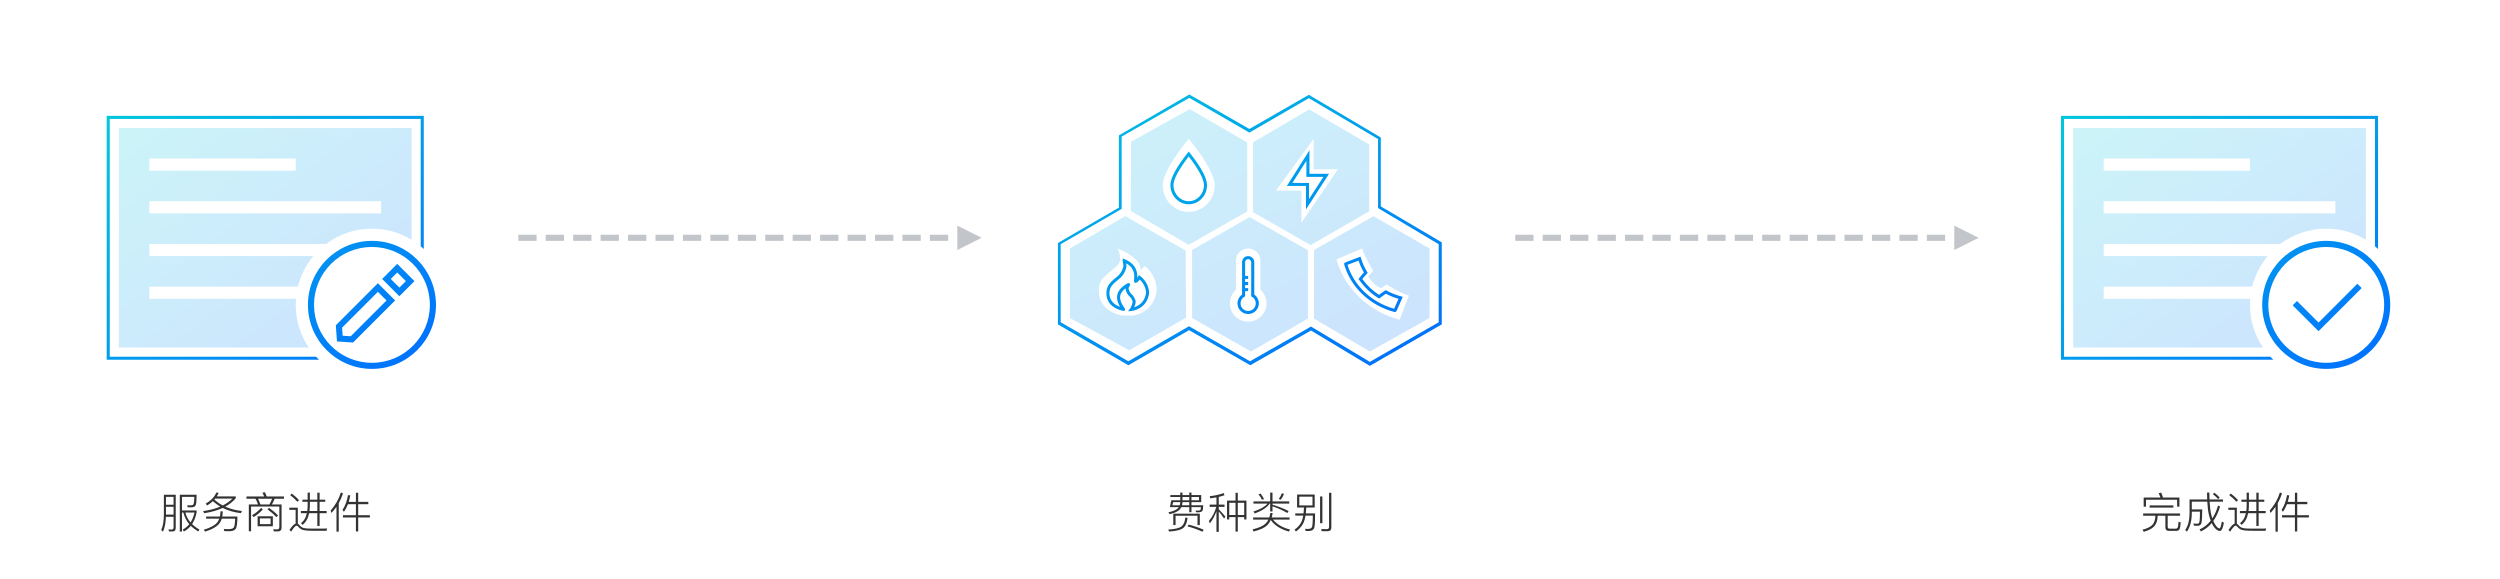 <?xml version="1.0" encoding="UTF-8"?>
<svg width="820px" height="190px" viewBox="0 0 820 190" version="1.1" xmlns="http://www.w3.org/2000/svg" xmlns:xlink="http://www.w3.org/1999/xlink">
    <!-- Generator: Sketch 52.2 (67145) - http://www.bohemiancoding.com/sketch -->
    <title>画板</title>
    <desc>Created with Sketch.</desc>
    <defs>
        <linearGradient x1="100%" y1="128.015%" x2="0%" y2="-21.984%" id="linearGradient-1">
            <stop stop-color="#0063FF" offset="0%"></stop>
            <stop stop-color="#00C8DE" offset="100%"></stop>
        </linearGradient>
        <linearGradient x1="97.939%" y1="119.501%" x2="2.485%" y2="-15.153%" id="linearGradient-2">
            <stop stop-color="#0063FF" offset="0%"></stop>
            <stop stop-color="#00C8DE" offset="100%"></stop>
        </linearGradient>
        <linearGradient x1="0%" y1="0%" x2="100%" y2="100%" id="linearGradient-3">
            <stop stop-color="#00C8DC" offset="0%"></stop>
            <stop stop-color="#006EFF" offset="100%"></stop>
        </linearGradient>
    </defs>
    <g id="画板" stroke="none" stroke-width="1" fill="none" fill-rule="evenodd">
        <g id="编组备份" transform="translate(680, 42)"></g>
        <g id="编组-2" transform="translate(347, 31)" fill-rule="nonzero">
            <path d="M102.3,84.3 L84,73.5 L84,51 L103.5,39.9 L121.9,50.5 L121.9,73.3 L102.3,84.3 Z M106.099,63.503 C104.666,63.152 103.206,61.865 101.717,59.643 C102.31,59.088 102.871,58.488 103.4,57.842 C102.251,55.955 100.435,52.701 99.778,50.5 L91.472,54.031 C91.39,54.057 91.363,54.109 91.472,54.503 C94.263,63.753 101.951,71.117 111.773,73.79 C112.047,73.843 112.047,73.843 112.102,73.79 L115.107,65.957 C113.593,65.538 111.129,64.329 107.717,62.33 C106.627,63.096 106.088,63.487 106.099,63.503 Z M64,38.6 L64,15.7 L82.4,4.9 L102.1,16.4 L102.1,38.3 L82.9,49.4 L64,38.6 Z M83.885,14.523 L71.47,31.544 L79.876,31.544 L79.876,42.056 L91.842,24.523 L83.885,24.523 L83.885,14.523 Z M42,73.2 L23.4,83.9 L3.9,73.3 L3.9,50.5 L22.1,39.9 L41.9,51.2 L42,73.2 Z M32.4,64.268 C32.4,59.126 28.49,56.213 28.49,56.213 C28.49,56.213 28.004,56.728 27.032,57.756 C27.451,55.247 24.986,52.83 19.637,50.505 C19.637,50.637 20.318,52.073 20.318,53.092 C20.318,54.111 21.025,54.944 18.031,57.393 C15.038,59.843 13.441,60.958 13.401,64.246 C13.36,67.534 15.03,71.087 20.874,72.478 C21.157,72.521 24.601,72.5 24.601,72.5 C24.601,72.5 31.341,71.904 32.4,64.268 Z M82,51.1 L82,73.5 L63.3,84.3 L44,73.3 L44,51 L62.9,40.2 L82,51.1 Z M58.4,64.028 C57.173,65.126 56.4,66.723 56.4,68.5 C56.4,71.814 59.086,74.5 62.4,74.5 C65.714,74.5 68.4,71.814 68.4,68.5 C68.4,66.723 67.627,65.126 66.4,64.028 L66.4,54.5 C66.4,52.291 64.609,50.5 62.4,50.5 C60.191,50.5 58.4,52.291 58.4,54.5 L58.4,64.028 Z M62,38.4 L42.9,49.3 L23.9,38.2 L24,15.5 L43.2,4.8 L62.1,15.7 L62.1,38.4 L62,38.4 Z M42.9,38.5 C47.594,38.5 51.4,34.62 51.4,29.833 C51.4,26.642 48.567,21.531 42.9,14.5 C37.233,21.531 34.4,26.642 34.4,29.833 C34.4,34.62 38.206,38.5 42.9,38.5 Z" id="形状结合" fill="url(#linearGradient-1)" opacity="0.2"></path>
            <path d="M43.1,1.1 L20.9,13.8 L20.9,36.9 L20.9,37.5 L20.4,37.8 L0.9,49.1 L0.9,74.7 L23.1,87.5 L42.5,76.3 L43,76 L43.5,76.3 L63,87.5 L82.5,76.4 L83,76.1 L83.5,76.4 L102.3,87.7 L124.9,74.7 L124.9,49.1 L105.4,37.5 L105,37.2 L105,36.6 L105,14.6 L82.3,1.2 L63.3,12.2 L62.8,12.5 L62.3,12.2 L43.1,1.1 Z M43.1,-7.10542736e-15 L62.8,11.3 L82.3,0.1 L105.9,14.1 L105.9,36.7 L125.9,48.5 L125.9,75.4 L102.3,89 L83,77.4 L63.1,88.8 L43,77.3 L23.1,88.8 L5.68434189e-14,75.4 L5.68434189e-14,48.7 L20,37.1 L20,13.4 L43.1,-7.10542736e-15 Z M42.9,36 C39.581,36 36.9,33.184 36.9,29.722 C36.9,27.445 38.773,23.965 42.506,19.192 L42.9,18.688 L43.294,19.192 C47.027,23.965 48.9,27.445 48.9,29.722 C48.9,33.184 46.219,36 42.9,36 Z M47.9,29.722 C47.9,27.818 46.237,24.656 42.9,20.316 C39.563,24.656 37.9,27.818 37.9,29.722 C37.9,32.642 40.144,35 42.9,35 C45.656,35 47.9,32.642 47.9,29.722 Z M25.481,57.098 C25.956,58.079 26.083,59.005 26.023,60.131 C26.138,59.971 26.229,59.823 26.286,59.718 L26.554,59.225 L27.013,59.548 C27.387,59.812 27.925,60.303 28.462,61.015 C29.359,62.206 29.9,63.597 29.9,65.171 L29.895,65.244 C29.58,67.392 28.556,68.922 27.054,69.91 C26.413,70.332 25.729,70.625 25.045,70.814 C24.631,70.927 24.304,70.982 24.105,70.998 L23.002,71.091 L23.662,70.202 C24.052,69.678 24.486,68.519 24.497,68 C24.497,67.541 23.99,66.651 23.38,66.114 C22.668,65.471 22.185,64.375 22.17,63.56 C21.071,64.405 20.384,65.399 20.384,66.568 C20.389,67.328 20.664,68.126 21.139,68.951 C21.316,69.259 21.474,69.497 21.728,69.857 C21.854,70.038 21.883,70.079 21.921,70.142 C21.965,70.213 21.992,70.267 22.012,70.344 C22.096,70.675 21.844,71.039 21.404,70.974 C17.635,70.125 15.864,67.966 15.901,65.151 C15.928,63.025 16.789,61.794 19.229,59.905 C20.076,59.249 20.675,58.46 21.062,57.605 C21.326,57.02 21.465,56.444 21.474,56.142 C21.478,56.023 21.453,55.797 21.406,55.502 C21.393,55.422 21.379,55.338 21.363,55.249 C21.376,55.321 21.237,54.581 21.237,54.5 L21.237,53.754 L21.927,54.038 C23.702,54.768 24.857,55.81 25.481,57.098 Z M26.505,69.075 C27.766,68.245 28.622,66.973 28.9,65.135 C28.892,63.812 28.431,62.636 27.663,61.617 C27.401,61.269 27.121,60.965 26.841,60.706 C26.779,60.793 26.714,60.88 26.646,60.963 C26.374,61.3 26.093,61.557 25.788,61.706 C25.264,61.963 24.964,61.569 24.952,61.132 C24.949,61.05 24.954,60.959 24.964,60.831 C24.97,60.767 24.993,60.515 24.996,60.486 C25.099,59.317 25.021,58.442 24.581,57.534 C24.169,56.683 23.464,55.952 22.397,55.367 C22.452,55.711 22.479,55.976 22.473,56.172 C22.436,57.456 21.58,59.35 19.842,60.695 C17.618,62.416 16.923,63.411 16.9,65.164 C16.874,67.192 17.956,68.782 20.39,69.649 C20.351,69.585 20.312,69.519 20.273,69.45 C19.719,68.488 19.39,67.535 19.384,66.571 C19.384,64.657 20.655,63.242 22.524,62.115 C22.707,62.004 22.834,61.937 22.94,61.901 C23.299,61.779 23.761,61.959 23.67,62.485 C23.649,62.607 23.609,62.685 23.518,62.834 C23.505,62.855 23.387,63.041 23.352,63.098 C23.296,63.192 23.253,63.271 23.222,63.341 C23.187,63.418 23.171,63.474 23.17,63.498 C23.158,64.03 23.529,64.902 24.046,65.368 C24.847,66.074 25.497,67.213 25.497,68.011 C25.487,68.469 25.293,69.156 25.026,69.776 C25.532,69.615 26.034,69.385 26.505,69.075 Z M105.556,65.543 C105.771,65.379 105.936,65.255 106.102,65.132 C106.536,64.811 106.911,64.549 107.273,64.321 L107.522,64.164 L107.781,64.307 C109.264,65.125 110.764,65.723 112.532,66.206 L113.09,66.359 L111.059,71 L110.945,71.162 C110.93,71.177 110.93,71.177 110.884,71.215 C110.759,71.31 110.622,71.339 110.477,71.327 C110.423,71.322 110.392,71.317 110.215,71.282 C102.389,69.179 96.221,63.38 93.975,56.031 C93.826,55.501 93.842,55.2 94.279,55.063 L99.255,53.172 L99.41,53.685 C99.912,55.346 100.537,56.744 101.413,58.164 L101.601,58.469 L101.372,58.745 C101.285,58.85 101.194,58.957 101.097,59.069 C100.931,59.258 100.379,59.868 100.362,59.887 C100.149,60.126 99.979,60.326 99.832,60.514 C101.446,62.682 103.28,64.441 105.325,65.719 C105.458,65.618 105.58,65.524 105.556,65.543 Z M106.697,65.936 C106.536,66.055 106.373,66.178 106.162,66.338 C106.206,66.305 105.768,66.638 105.657,66.723 L105.388,66.926 L105.099,66.753 C102.721,65.333 100.621,63.315 98.805,60.805 L98.596,60.516 L98.801,60.224 C99.025,59.907 99.269,59.61 99.616,59.222 C99.638,59.197 100.185,58.592 100.344,58.411 C100.354,58.399 100.363,58.388 100.373,58.377 C99.637,57.136 99.075,55.893 98.614,54.485 L94.972,55.869 C97.128,62.77 102.94,68.239 110.288,70.267 L111.712,67.013 C110.206,66.567 108.872,66.025 107.562,65.325 C107.296,65.501 107.013,65.702 106.697,65.936 Z M61.4,60.5 L61.4,61.5 L62.4,61.5 L62.4,62.5 L61.4,62.5 L61.4,63.5 L62.4,63.5 L62.4,64.5 L61.4,64.5 L61.4,66.19 L61.15,66.334 C60.382,66.778 59.9,67.597 59.9,68.5 C59.9,69.881 61.019,71 62.4,71 C63.781,71 64.9,69.881 64.9,68.5 C64.9,67.597 64.418,66.778 63.65,66.334 L63.4,66.19 L63.4,55 C63.4,54.448 62.952,54 62.4,54 C61.848,54 61.4,54.448 61.4,55 L61.4,59.5 L62.4,59.5 L62.4,60.5 L61.4,60.5 Z M60.4,55 C60.4,53.895 61.295,53 62.4,53 C63.505,53 64.4,53.895 64.4,55 L64.4,65.627 C65.328,66.274 65.9,67.337 65.9,68.5 C65.9,70.433 64.333,72 62.4,72 C60.467,72 58.9,70.433 58.9,68.5 C58.9,67.337 59.472,66.274 60.4,65.627 L60.4,55 Z M81.36,37.693 L88.919,26.008 L82.5,26.008 L82.5,18.273 L75.092,29.992 L81.36,29.992 L81.36,37.693 Z M81.5,27.008 L87.081,27.008 L82.36,34.307 L82.36,28.992 L76.908,28.992 L81.5,21.727 L81.5,27.008 Z" id="形状结合" fill="url(#linearGradient-2)"></path>
        </g>
        <g id="编组" transform="translate(122, 100.5) rotate(45) translate(-122, -100.5) translate(118, 84)"></g>
        <g id="分组-2" transform="translate(676, 38)" fill="url(#linearGradient-3)">
            <path d="M100,40.642 C96.212,38.331 91.762,37 87,37 C81.371,37 76.176,38.86 71.998,42 L14,42 L14,46 L67.79,46 C65.403,48.862 63.644,52.266 62.725,56 L14,56 L14,60 L62.079,60 C62.027,60.66 62,61.327 62,62 C62,67.187 63.58,72.006 66.285,76 L4,76 L4,4 L100,4 L100,40.642 Z M14,14 L14,18 L62,18 L62,14 L14,14 Z M14,28 L14,32 L90,32 L90,28 L14,28 Z" id="合并形状" opacity="0.2"></path>
            <path d="M104,43.67 C103.675,43.368 103.341,43.074 103,42.79 L103,1 L1,1 L1,79 L68.67,79 C68.987,79.342 69.314,79.676 69.651,80 L0,80 L0,-2.13162821e-14 L104,-2.13162821e-14 L104,43.67 Z M87,83 C75.402,83 66,73.598 66,62 C66,50.402 75.402,41 87,41 C98.598,41 108,50.402 108,62 C108,73.598 98.598,83 87,83 Z M87,81 C97.493,81 106,72.493 106,62 C106,51.507 97.493,43 87,43 C76.507,43 68,51.507 68,62 C68,72.493 76.507,81 87,81 Z M84.485,67.799 L97.213,55.071 L98.627,56.485 L85.899,69.213 L84.485,70.627 L76,62.142 L77.414,60.728 L84.485,67.799 Z" id="形状结合" fill-rule="nonzero"></path>
        </g>
        <g id="分组" transform="translate(35, 38)" fill="url(#linearGradient-3)">
            <path d="M100,40.642 C96.212,38.331 91.762,37 87,37 C81.371,37 76.176,38.86 71.998,42 L14,42 L14,46 L67.79,46 C65.403,48.862 63.644,52.266 62.725,56 L14,56 L14,60 L62.079,60 C62.027,60.66 62,61.327 62,62 C62,67.187 63.58,72.006 66.285,76 L4,76 L4,4 L100,4 L100,40.642 Z M14,14 L14,18 L62,18 L62,14 L14,14 Z M14,28 L14,32 L90,32 L90,28 L14,28 Z" id="合并形状" opacity="0.2"></path>
            <path d="M104,43.67 C103.675,43.368 103.341,43.074 103,42.79 L103,1 L1,1 L1,79 L68.67,79 C68.987,79.342 69.314,79.676 69.651,80 L0,80 L0,-2.13162821e-14 L104,-2.13162821e-14 L104,43.67 Z M87,83 C75.402,83 66,73.598 66,62 C66,50.402 75.402,41 87,41 C98.598,41 108,50.402 108,62 C108,73.598 98.598,83 87,83 Z M87,81 C97.493,81 106,72.493 106,62 C106,51.507 97.493,43 87,43 C76.507,43 68,51.507 68,62 C68,72.493 76.507,81 87,81 Z M95.293,48.55 L100.95,54.207 L96,59.157 L90.343,53.5 L95.293,48.55 Z M95.293,51.379 L93.172,53.5 L96,56.328 L98.121,54.207 L95.293,51.379 Z M88.95,54.893 L94.607,60.55 L80.807,74.35 L75.524,73.994 L75.15,68.693 L88.95,54.893 Z M88.95,57.722 L77.21,69.462 L77.396,72.116 L80.035,72.293 L91.778,60.55 L88.95,57.722 Z" id="形状结合" fill-rule="nonzero"></path>
        </g>
        <path d="M170,77 L176,77 L176,79 L170,79 L170,77 Z M224,77 L230,77 L230,79 L224,79 L224,77 Z M188,77 L194,77 L194,79 L188,79 L188,77 Z M242,77 L248,77 L248,79 L242,79 L242,77 Z M287,77 L293,77 L293,79 L287,79 L287,77 Z M206,77 L212,77 L212,79 L206,79 L206,77 Z M260,77 L266,77 L266,79 L260,79 L260,77 Z M305,77 L311,77 L311,79 L305,79 L305,77 Z M179,77 L185,77 L185,79 L179,79 L179,77 Z M233,77 L239,77 L239,79 L233,79 L233,77 Z M278,77 L284,77 L284,79 L278,79 L278,77 Z M197,77 L203,77 L203,79 L197,79 L197,77 Z M251,77 L257,77 L257,79 L251,79 L251,77 Z M296,77 L302,77 L302,79 L296,79 L296,77 Z M215,77 L221,77 L221,79 L215,79 L215,77 Z M269,77 L275,77 L275,79 L269,79 L269,77 Z M322,78 L314,82 L314,74 L322,78 Z" id="形状结合" fill="#C2C5CA"></path>
        <path d="M497,77 L503,77 L503,79 L497,79 L497,77 Z M551,77 L557,77 L557,79 L551,79 L551,77 Z M515,77 L521,77 L521,79 L515,79 L515,77 Z M569,77 L575,77 L575,79 L569,79 L569,77 Z M614,77 L620,77 L620,79 L614,79 L614,77 Z M533,77 L539,77 L539,79 L533,79 L533,77 Z M587,77 L593,77 L593,79 L587,79 L587,77 Z M632,77 L638,77 L638,79 L632,79 L632,77 Z M506,77 L512,77 L512,79 L506,79 L506,77 Z M560,77 L566,77 L566,79 L560,79 L560,77 Z M605,77 L611,77 L611,79 L605,79 L605,77 Z M524,77 L530,77 L530,79 L524,79 L524,77 Z M578,77 L584,77 L584,79 L578,79 L578,77 Z M623,77 L629,77 L629,79 L623,79 L623,77 Z M542,77 L548,77 L548,79 L542,79 L542,77 Z M596,77 L602,77 L602,79 L596,79 L596,77 Z M649,78 L641,82 L641,74 L649,78 Z" id="形状结合备份-2" fill="#C2C5CA"></path>
        <path d="M54.436,166.238 L54.436,168.786 L56.928,168.786 L56.928,166.238 L54.436,166.238 Z M56.928,165.552 L56.928,162.976 L54.436,162.976 L54.436,165.552 L56.928,165.552 Z M54.422,169.5 C54.357,171.469 54.039,173.098 53.47,174.386 L52.882,173.868 C53.451,172.543 53.741,170.881 53.75,168.884 L53.75,162.262 L57.642,162.262 L57.642,173.154 C57.642,173.938 57.278,174.33 56.55,174.33 L55.43,174.33 L55.248,173.658 C55.771,173.677 56.13,173.686 56.326,173.686 C56.727,173.686 56.928,173.425 56.928,172.902 L56.928,169.5 L54.422,169.5 Z M59.686,168.114 L59.686,174.372 L58.972,174.372 L58.972,162.262 L64.488,162.262 C64.488,163.914 64.404,165.015 64.236,165.566 C64.087,166.126 63.564,166.406 62.668,166.406 L61.59,166.406 L61.38,165.748 L62.318,165.748 C62.682,165.748 62.953,165.72 63.13,165.664 C63.307,165.608 63.443,165.468 63.536,165.244 C63.657,164.861 63.723,164.101 63.732,162.962 L59.686,162.962 L59.686,167.428 L64.488,167.428 L64.488,168.072 C64.189,169.593 63.695,170.867 63.004,171.894 C63.676,172.566 64.479,173.163 65.412,173.686 L65.048,174.316 C64.059,173.747 63.237,173.131 62.584,172.468 C61.959,173.233 61.203,173.854 60.316,174.33 L59.924,173.728 C60.792,173.233 61.511,172.636 62.08,171.936 C61.128,170.816 60.484,169.542 60.148,168.114 L59.686,168.114 Z M60.806,168.114 C61.114,169.318 61.679,170.401 62.5,171.362 C63.097,170.438 63.531,169.355 63.802,168.114 L60.806,168.114 Z M71.726,161.66 C71.567,162.033 71.367,162.421 71.124,162.822 L77.326,162.822 L77.326,163.438 C76.393,164.521 75.245,165.435 73.882,166.182 C75.506,166.91 77.335,167.386 79.37,167.61 L79.034,168.324 C76.803,168.063 74.811,167.489 73.056,166.602 C71.329,167.395 69.304,167.974 66.98,168.338 L66.63,167.638 C68.777,167.339 70.653,166.849 72.258,166.168 C71.371,165.636 70.559,165.043 69.822,164.39 C69.253,164.922 68.623,165.389 67.932,165.79 L67.47,165.188 C69.187,164.208 70.349,162.995 70.956,161.548 L71.726,161.66 Z M73.07,165.79 C74.302,165.165 75.361,164.413 76.248,163.536 L70.606,163.536 C70.475,163.685 70.382,163.797 70.326,163.872 C71.138,164.609 72.053,165.249 73.07,165.79 Z M73.056,167.722 C73.056,168.301 73.005,168.87 72.902,169.43 L77.886,169.43 C77.858,171.745 77.643,173.121 77.242,173.56 C76.831,174.017 76.122,174.246 75.114,174.246 C74.694,174.246 74.181,174.232 73.574,174.204 L73.378,173.504 C74.218,173.541 74.741,173.56 74.946,173.56 C75.879,173.541 76.463,173.355 76.696,173 C76.929,172.627 77.074,171.665 77.13,170.116 L72.734,170.116 C72.585,170.564 72.421,170.947 72.244,171.264 C71.497,172.524 69.855,173.56 67.316,174.372 L66.812,173.77 C69.108,173.089 70.648,172.211 71.432,171.138 C71.609,170.849 71.773,170.508 71.922,170.116 L67.596,170.116 L67.596,169.43 L72.132,169.43 C72.253,168.851 72.314,168.282 72.314,167.722 L73.056,167.722 Z M84.494,169.346 L89.492,169.346 L89.492,172.608 L84.494,172.608 L84.494,169.346 Z M88.75,171.922 L88.75,170.032 L85.236,170.032 L85.236,171.922 L88.75,171.922 Z M88.246,166.56 C89.45,167.419 90.435,168.259 91.2,169.08 L90.64,169.626 C89.931,168.814 88.965,167.96 87.742,167.064 L88.246,166.56 Z M86.888,161.464 C87.103,161.865 87.299,162.327 87.476,162.85 L93.16,162.85 L93.16,163.578 L90.094,163.578 C89.795,164.334 89.492,164.964 89.184,165.468 L92.362,165.468 L92.362,172.944 C92.362,173.849 91.984,174.302 91.228,174.302 L89.814,174.302 L89.618,173.602 L90.99,173.63 C91.41,173.63 91.62,173.35 91.62,172.79 L91.62,166.154 L82.352,166.154 L82.352,174.26 L81.61,174.26 L81.61,165.468 L84.634,165.468 C84.41,164.777 84.13,164.147 83.794,163.578 L80.84,163.578 L80.84,162.85 L86.664,162.85 C86.468,162.383 86.272,161.963 86.076,161.59 L86.888,161.464 Z M88.372,165.468 C88.699,164.88 88.993,164.25 89.254,163.578 L84.634,163.578 C84.942,164.194 85.199,164.824 85.404,165.468 L88.372,165.468 Z M86.202,167.078 C85.381,168.039 84.368,168.884 83.164,169.612 L82.688,168.996 C83.855,168.315 84.844,167.512 85.656,166.588 L86.202,167.078 Z M95.708,161.884 C96.641,162.603 97.435,163.321 98.088,164.04 L97.556,164.586 C96.987,163.914 96.193,163.181 95.176,162.388 L95.708,161.884 Z M103.94,174.106 C103.473,174.106 102.652,174.097 101.476,174.078 C100.552,174.05 99.833,173.961 99.32,173.812 C98.769,173.644 98.275,173.299 97.836,172.776 C97.659,172.533 97.481,172.412 97.304,172.412 C96.921,172.412 96.324,173.061 95.512,174.358 L94.938,173.854 C95.731,172.631 96.408,171.922 96.968,171.726 L96.968,167.246 L94.896,167.246 L94.896,166.518 L97.682,166.518 L97.682,171.768 C97.841,171.843 97.985,171.969 98.116,172.146 C98.452,172.566 98.83,172.874 99.25,173.07 C99.698,173.238 100.328,173.336 101.14,173.364 C102.073,173.383 102.969,173.392 103.828,173.392 L105.788,173.392 L107.3,173.336 L107.118,174.106 L103.94,174.106 Z M99.18,163.886 L100.902,163.886 L100.902,161.576 L101.644,161.576 L101.644,163.886 L104.08,163.886 L104.08,161.604 L104.836,161.604 L104.836,163.886 L106.684,163.886 L106.684,164.6 L104.836,164.6 L104.836,167.61 L107.146,167.61 L107.146,168.338 L104.836,168.338 L104.836,172.496 L104.08,172.496 L104.08,168.338 L101.392,168.338 C101.028,170.093 100.295,171.371 99.194,172.174 L98.746,171.572 C99.689,170.891 100.323,169.813 100.65,168.338 L98.69,168.338 L98.69,167.61 L100.776,167.61 C100.86,167.05 100.902,166.443 100.902,165.79 L100.902,164.6 L99.18,164.6 L99.18,163.886 Z M101.644,164.6 L101.644,165.622 C101.644,166.331 101.602,166.994 101.518,167.61 L104.08,167.61 L104.08,164.6 L101.644,164.6 Z M112.508,161.856 C112.116,163.023 111.649,164.082 111.108,165.034 L111.108,174.386 L110.366,174.386 L110.366,166.224 C109.862,166.943 109.311,167.619 108.714,168.254 L108.462,167.456 C110.011,165.692 111.127,163.713 111.808,161.52 L112.508,161.856 Z M114.888,162.486 C114.757,163.214 114.589,163.923 114.384,164.614 L116.736,164.614 L116.736,161.618 L117.492,161.618 L117.492,164.614 L120.81,164.614 L120.81,165.37 L117.492,165.37 L117.492,168.996 L121.328,168.996 L121.328,169.738 L117.492,169.738 L117.492,174.316 L116.736,174.316 L116.736,169.738 L112.494,169.738 L112.494,168.996 L116.736,168.996 L116.736,165.37 L114.132,165.37 C113.759,166.322 113.32,167.157 112.816,167.876 L112.34,167.26 C113.217,165.935 113.819,164.315 114.146,162.402 L114.888,162.486 Z" id="服务商进件" fill="#333333"></path>
        <path d="M384.8,164.698 L384.548,165.72 L386.942,165.72 C387.045,165.412 387.105,165.071 387.124,164.698 L384.8,164.698 Z M387.852,164.698 C387.833,165.081 387.787,165.421 387.712,165.72 L390.078,165.72 L390.078,164.698 L387.852,164.698 Z M390.806,164.698 L390.806,165.72 L394.656,165.72 C394.656,166.709 394.553,167.335 394.348,167.596 C394.124,167.885 393.653,168.035 392.934,168.044 C392.794,168.044 392.584,168.035 392.304,168.016 L392.164,167.442 C392.407,167.47 392.631,167.484 392.836,167.484 C393.321,167.484 393.625,167.4 393.746,167.232 C393.839,167.092 393.895,166.793 393.914,166.336 L390.806,166.336 L390.806,168.002 L390.078,168.002 L390.078,166.336 L387.488,166.336 C387.32,166.672 387.096,166.98 386.816,167.26 C386.172,167.848 385.108,168.31 383.624,168.646 L383.232,168.044 C384.651,167.736 385.663,167.321 386.27,166.798 C386.41,166.658 386.536,166.504 386.648,166.336 L383.722,166.336 L384.184,164.082 L387.124,164.082 L387.124,163.018 L383.862,163.018 L383.862,162.374 L387.124,162.374 L387.124,161.576 L387.852,161.576 L387.852,162.374 L390.078,162.374 L390.078,161.576 L390.806,161.576 L390.806,162.374 L393.998,162.374 L393.998,164.698 L390.806,164.698 Z M387.852,163.018 L387.852,164.082 L390.078,164.082 L390.078,163.018 L387.852,163.018 Z M390.806,163.018 L390.806,164.082 L393.284,164.082 L393.284,163.018 L390.806,163.018 Z M393.536,168.478 L393.536,172.23 L392.78,172.23 L392.78,169.164 L385.584,169.164 L385.584,172.23 L384.842,172.23 L384.842,168.478 L393.536,168.478 Z M389.882,172.076 C391.721,172.543 393.368,173.107 394.824,173.77 L394.404,174.4 C392.78,173.663 391.137,173.079 389.476,172.65 L389.882,172.076 Z M389.532,169.836 C389.336,171.423 388.907,172.496 388.244,173.056 C387.516,173.756 385.925,174.19 383.47,174.358 L383.176,173.686 C385.397,173.574 386.877,173.215 387.614,172.608 C388.258,172.048 388.645,171.101 388.776,169.766 L389.532,169.836 Z M405.254,161.646 L405.996,161.646 L405.996,164.194 L408.838,164.194 L408.838,170.382 L408.096,170.382 L408.096,169.612 L405.996,169.612 L405.996,174.372 L405.254,174.372 L405.254,169.612 L403.196,169.612 L403.196,170.382 L402.468,170.382 L402.468,164.194 L405.254,164.194 L405.254,161.646 Z M403.196,168.912 L405.254,168.912 L405.254,164.922 L403.196,164.922 L403.196,168.912 Z M405.996,168.912 L408.096,168.912 L408.096,164.922 L405.996,164.922 L405.996,168.912 Z M396.798,162.752 C398.553,162.556 400.079,162.215 401.376,161.73 L401.628,162.43 C401.059,162.635 400.433,162.822 399.752,162.99 L399.752,165.51 L401.642,165.51 L401.642,166.252 L399.752,166.252 L399.752,167.05 C400.424,167.713 401.152,168.515 401.936,169.458 L401.502,170.088 C400.849,169.117 400.265,168.333 399.752,167.736 L399.752,174.456 L398.996,174.456 L398.996,167.652 C398.483,169.136 397.759,170.475 396.826,171.67 L396.518,170.872 C397.657,169.528 398.464,167.988 398.94,166.252 L396.756,166.252 L396.756,165.51 L398.996,165.51 L398.996,163.144 C398.296,163.284 397.61,163.391 396.938,163.466 L396.798,162.752 Z M411.134,164.46 L416.622,164.46 L416.622,161.576 L417.378,161.576 L417.378,164.46 L422.866,164.46 L422.866,165.174 L417.378,165.174 L417.378,165.538 C419.357,166.135 421.121,166.831 422.67,167.624 L422.25,168.268 C420.682,167.353 419.058,166.621 417.378,166.07 L417.378,167.75 L416.622,167.75 L416.622,165.174 L416.44,165.174 C415.628,166.434 413.999,167.517 411.554,168.422 L411.148,167.778 C413.435,167.022 414.97,166.154 415.754,165.174 L411.134,165.174 L411.134,164.46 Z M411.022,169.724 L416.328,169.724 C416.477,169.267 416.589,168.781 416.664,168.268 L417.42,168.268 C417.345,168.809 417.243,169.295 417.112,169.724 L422.978,169.724 L422.978,170.438 L417.546,170.438 C418.843,172.006 420.71,173.089 423.146,173.686 L422.754,174.344 C420.075,173.616 418.092,172.351 416.804,170.55 C416.524,171.203 416.151,171.773 415.684,172.258 C414.751,173.135 413.243,173.826 411.162,174.33 L410.854,173.63 C412.823,173.182 414.233,172.557 415.082,171.754 C415.465,171.39 415.782,170.951 416.034,170.438 L411.022,170.438 L411.022,169.724 Z M421.158,161.982 C420.887,162.691 420.537,163.331 420.108,163.9 L419.436,163.662 C419.809,163.177 420.15,162.556 420.458,161.8 L421.158,161.982 Z M413.472,161.898 C413.911,162.458 414.293,163.069 414.62,163.732 L413.934,163.914 C413.617,163.27 413.234,162.673 412.786,162.122 L413.472,161.898 Z M425.442,166.476 L425.442,162.206 L431.224,162.206 L431.224,166.476 L428.466,166.476 C428.438,167.017 428.387,167.657 428.312,168.394 L431.35,168.394 C431.35,170.793 431.28,172.272 431.14,172.832 C431,173.728 430.337,174.176 429.152,174.176 C428.975,174.176 428.667,174.162 428.228,174.134 L428.046,173.462 C428.569,173.481 428.914,173.49 429.082,173.49 C429.847,173.49 430.295,173.191 430.426,172.594 C430.519,172.211 430.58,171.049 430.608,169.108 L428.214,169.108 C428.055,170.013 427.859,170.751 427.626,171.32 C427.113,172.477 426.263,173.481 425.078,174.33 L424.602,173.728 C425.685,172.991 426.464,172.09 426.94,171.026 C427.155,170.541 427.327,169.901 427.458,169.108 L424.854,169.108 L424.854,168.394 L427.556,168.394 C427.631,167.75 427.682,167.111 427.71,166.476 L425.442,166.476 Z M432.988,162.836 L433.744,162.836 L433.744,171.614 L432.988,171.614 L432.988,162.836 Z M433.52,174.232 L433.352,173.518 C434.015,173.546 434.64,173.56 435.228,173.56 C435.695,173.56 435.928,173.299 435.928,172.776 L435.928,161.646 L436.684,161.646 L436.684,172.972 C436.684,173.812 436.287,174.232 435.494,174.232 L433.52,174.232 Z M430.496,165.776 L430.496,162.906 L426.17,162.906 L426.17,165.776 L430.496,165.776 Z" id="费种类别" fill="#333333"></path>
        <path d="M714.852,163.186 L714.852,166.196 L714.096,166.196 L714.096,163.914 L703.876,163.914 L703.876,166.196 L703.12,166.196 L703.12,163.186 L708.636,163.186 C708.44,162.626 708.244,162.145 708.048,161.744 L708.888,161.604 C709.112,162.127 709.299,162.654 709.448,163.186 L714.852,163.186 Z M705.08,165.776 L712.864,165.776 L712.864,166.504 L705.08,166.504 L705.08,165.776 Z M702.952,168.408 L715.062,168.408 L715.062,169.15 L711.002,169.15 L711.002,172.776 C711.002,173.196 711.217,173.406 711.646,173.406 L713.592,173.406 C713.891,173.406 714.105,173.317 714.236,173.14 C714.395,172.907 714.502,172.235 714.558,171.124 L715.272,171.348 C715.188,172.655 715.02,173.462 714.768,173.77 C714.553,174.013 714.213,174.134 713.746,174.134 L711.422,174.134 C710.638,174.134 710.246,173.733 710.246,172.93 L710.246,169.15 L707.712,169.15 L707.712,169.304 C707.684,170.676 707.311,171.777 706.592,172.608 C705.892,173.373 704.749,173.98 703.162,174.428 L702.728,173.756 C704.296,173.345 705.397,172.795 706.032,172.104 C706.62,171.376 706.928,170.443 706.956,169.304 L706.956,169.15 L702.952,169.15 L702.952,168.408 Z M726.304,161.604 C727.004,162.136 727.592,162.668 728.068,163.2 L727.564,163.69 C727.125,163.186 726.542,162.645 725.814,162.066 L726.304,161.604 Z M728.194,166.126 C727.625,168.011 726.883,169.598 725.968,170.886 C726.183,171.399 726.43,171.861 726.71,172.272 C727.214,172.972 727.629,173.322 727.956,173.322 C728.264,173.313 728.53,172.561 728.754,171.068 L729.44,171.432 C729.132,173.252 728.684,174.162 728.096,174.162 C727.517,174.162 726.897,173.742 726.234,172.902 C725.945,172.538 725.683,172.09 725.45,171.558 C724.433,172.781 723.243,173.695 721.88,174.302 L721.446,173.658 C722.893,173.014 724.115,172.053 725.114,170.774 C724.899,170.223 724.717,169.654 724.568,169.066 C724.279,167.862 724.083,166.355 723.98,164.544 L718.912,164.544 L718.912,167.092 L722.342,167.092 C722.323,169.323 722.239,170.788 722.09,171.488 C721.931,172.113 721.525,172.44 720.872,172.468 C720.527,172.468 720.116,172.454 719.64,172.426 L719.402,171.726 C720.13,171.763 720.592,171.782 720.788,171.782 C721.143,171.754 721.362,171.511 721.446,171.054 C721.539,170.429 721.586,169.351 721.586,167.82 L718.912,167.82 L718.912,168.464 C718.875,170.919 718.343,172.888 717.316,174.372 L716.742,173.854 C717.657,172.566 718.133,170.769 718.17,168.464 L718.17,163.83 L723.952,163.83 C723.924,163.102 723.91,162.346 723.91,161.562 L724.666,161.562 C724.666,162.141 724.685,162.897 724.722,163.83 L729.16,163.83 L729.16,164.544 L724.75,164.544 C724.853,166.383 725.039,167.829 725.31,168.884 C725.413,169.276 725.525,169.659 725.646,170.032 C726.421,168.865 727.041,167.465 727.508,165.832 L728.194,166.126 Z M731.708,161.884 C732.641,162.603 733.435,163.321 734.088,164.04 L733.556,164.586 C732.987,163.914 732.193,163.181 731.176,162.388 L731.708,161.884 Z M739.94,174.106 C739.473,174.106 738.652,174.097 737.476,174.078 C736.552,174.05 735.833,173.961 735.32,173.812 C734.769,173.644 734.275,173.299 733.836,172.776 C733.659,172.533 733.481,172.412 733.304,172.412 C732.921,172.412 732.324,173.061 731.512,174.358 L730.938,173.854 C731.731,172.631 732.408,171.922 732.968,171.726 L732.968,167.246 L730.896,167.246 L730.896,166.518 L733.682,166.518 L733.682,171.768 C733.841,171.843 733.985,171.969 734.116,172.146 C734.452,172.566 734.83,172.874 735.25,173.07 C735.698,173.238 736.328,173.336 737.14,173.364 C738.073,173.383 738.969,173.392 739.828,173.392 L741.788,173.392 L743.3,173.336 L743.118,174.106 L739.94,174.106 Z M735.18,163.886 L736.902,163.886 L736.902,161.576 L737.644,161.576 L737.644,163.886 L740.08,163.886 L740.08,161.604 L740.836,161.604 L740.836,163.886 L742.684,163.886 L742.684,164.6 L740.836,164.6 L740.836,167.61 L743.146,167.61 L743.146,168.338 L740.836,168.338 L740.836,172.496 L740.08,172.496 L740.08,168.338 L737.392,168.338 C737.028,170.093 736.295,171.371 735.194,172.174 L734.746,171.572 C735.689,170.891 736.323,169.813 736.65,168.338 L734.69,168.338 L734.69,167.61 L736.776,167.61 C736.86,167.05 736.902,166.443 736.902,165.79 L736.902,164.6 L735.18,164.6 L735.18,163.886 Z M737.644,164.6 L737.644,165.622 C737.644,166.331 737.602,166.994 737.518,167.61 L740.08,167.61 L740.08,164.6 L737.644,164.6 Z M748.508,161.856 C748.116,163.023 747.649,164.082 747.108,165.034 L747.108,174.386 L746.366,174.386 L746.366,166.224 C745.862,166.943 745.311,167.619 744.714,168.254 L744.462,167.456 C746.011,165.692 747.127,163.713 747.808,161.52 L748.508,161.856 Z M750.888,162.486 C750.757,163.214 750.589,163.923 750.384,164.614 L752.736,164.614 L752.736,161.618 L753.492,161.618 L753.492,164.614 L756.81,164.614 L756.81,165.37 L753.492,165.37 L753.492,168.996 L757.328,168.996 L757.328,169.738 L753.492,169.738 L753.492,174.316 L752.736,174.316 L752.736,169.738 L748.494,169.738 L748.494,168.996 L752.736,168.996 L752.736,165.37 L750.132,165.37 C749.759,166.322 749.32,167.157 748.816,167.876 L748.34,167.26 C749.217,165.935 749.819,164.315 750.146,162.402 L750.888,162.486 Z" id="完成进件" fill="#333333"></path>
    </g>
</svg>